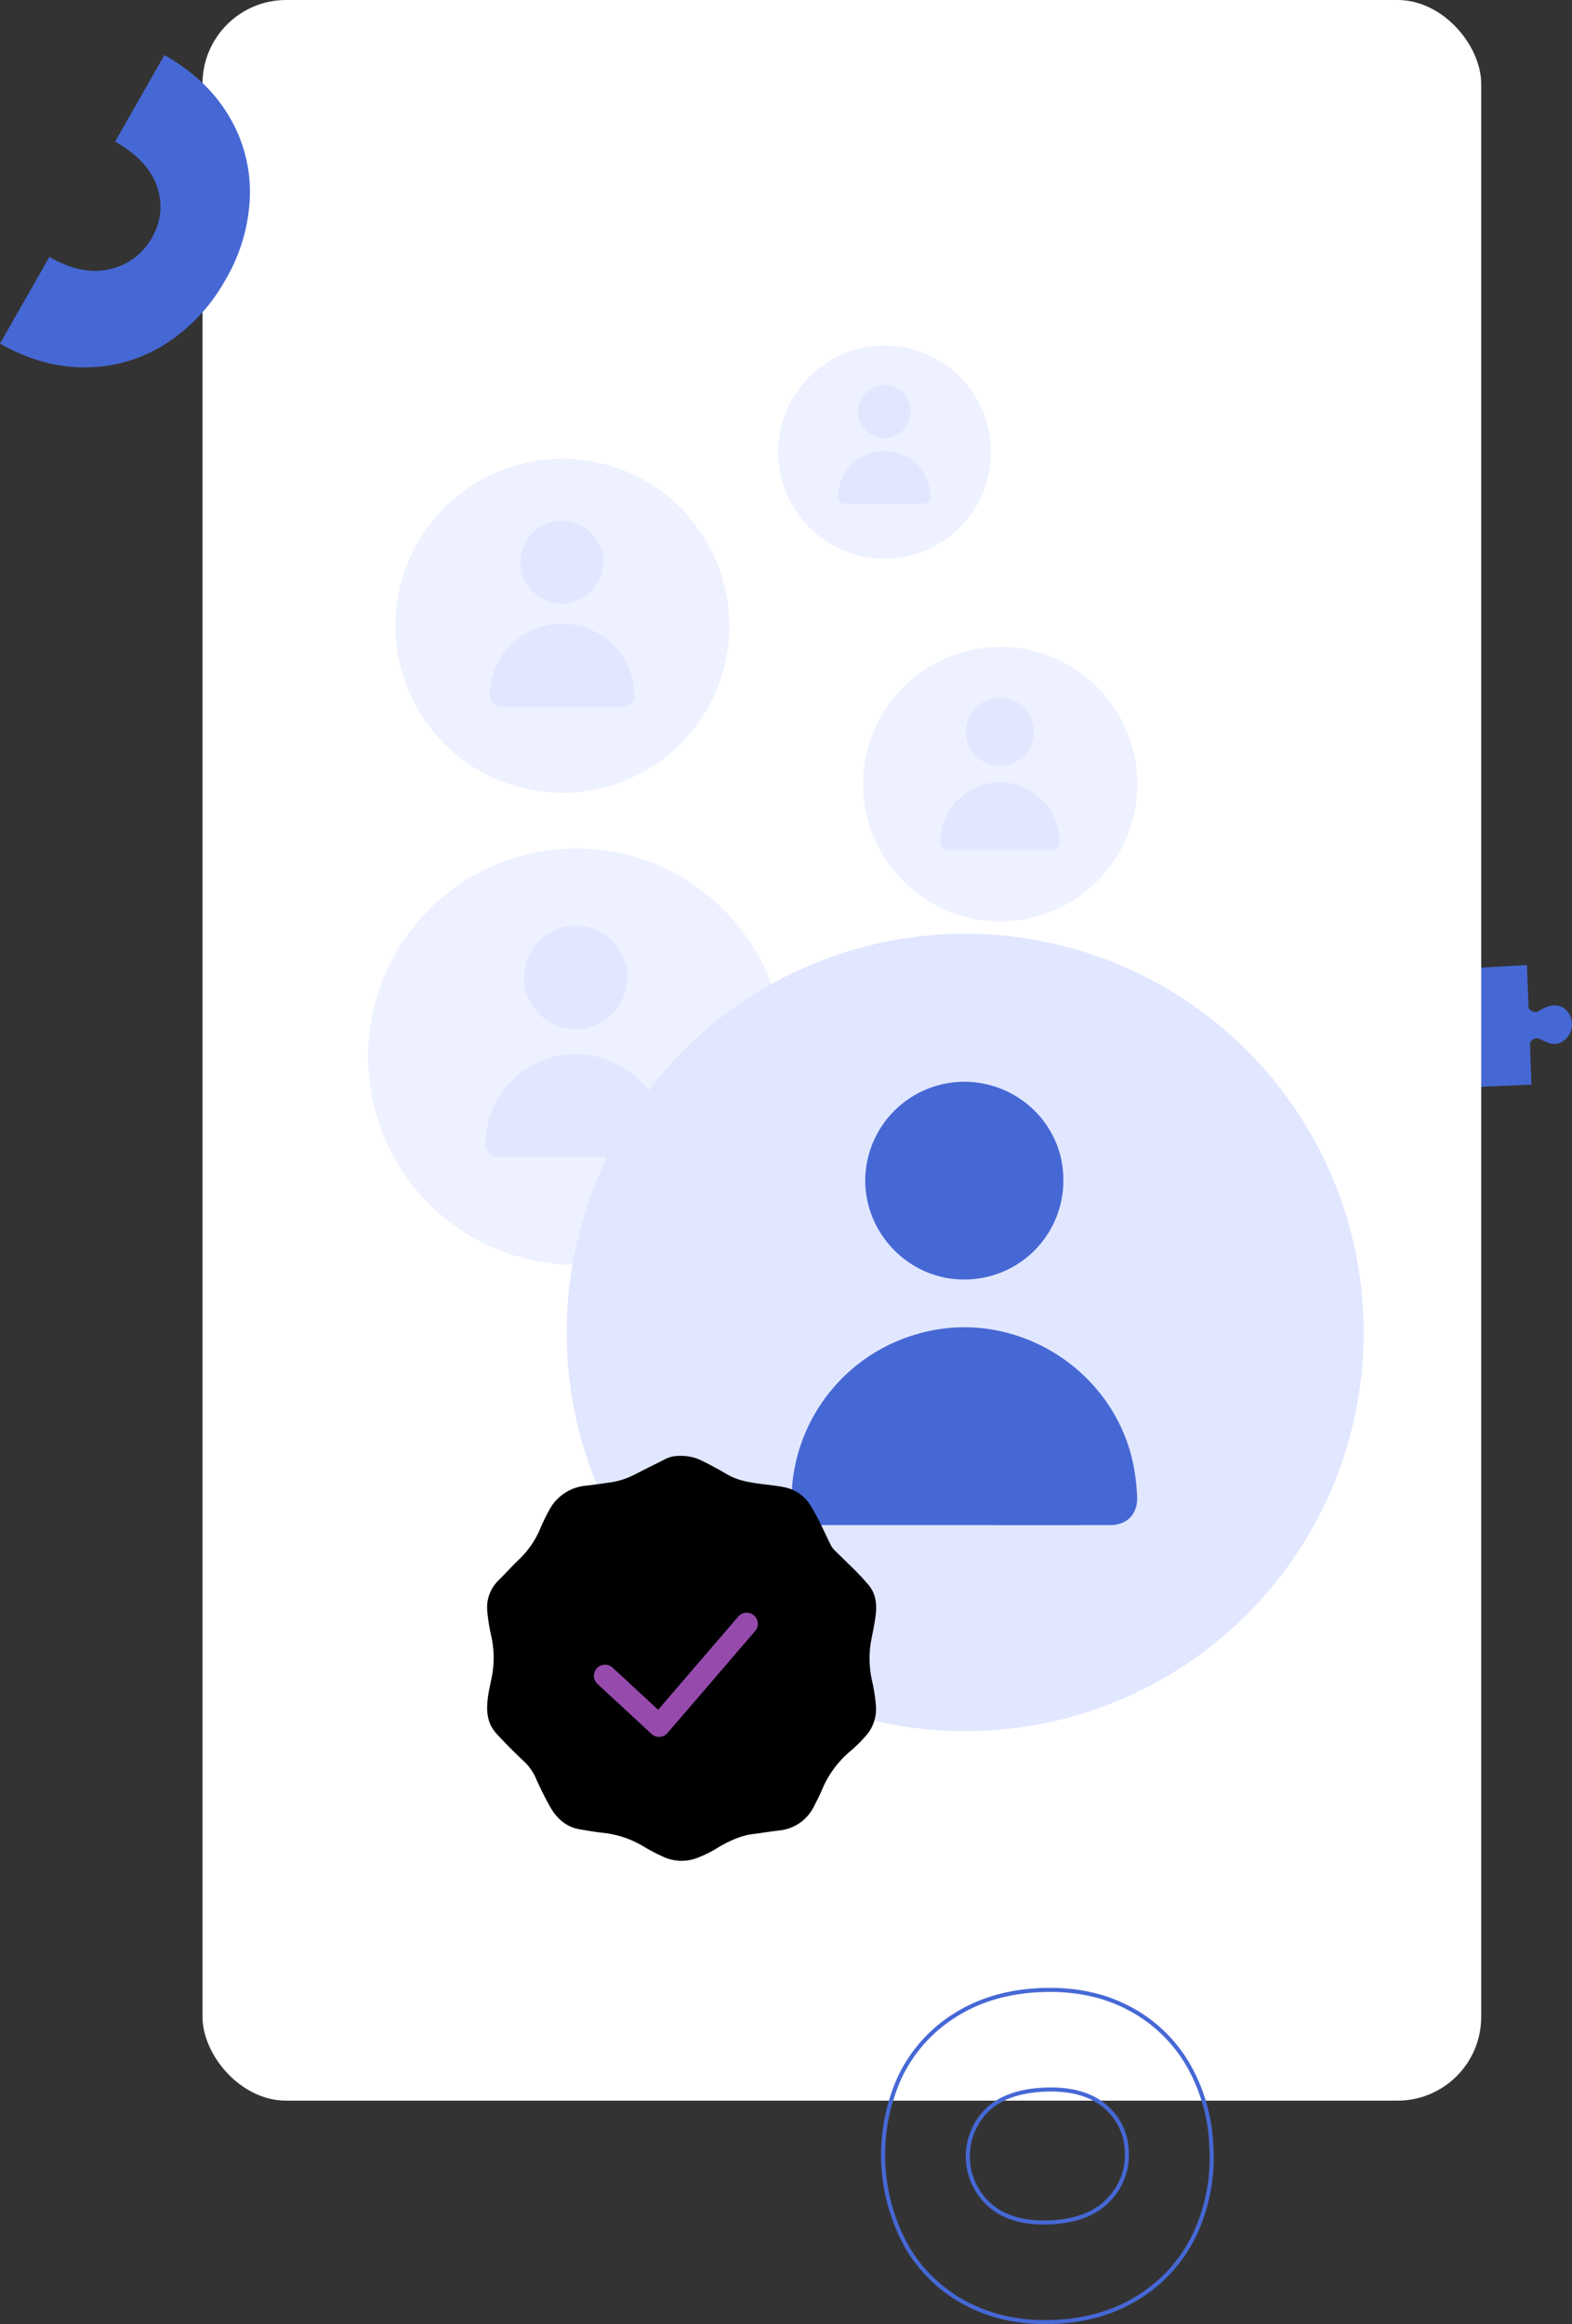 <svg xmlns="http://www.w3.org/2000/svg" width="580.262" height="857.446" viewBox="0 0 580.262 857.446">
    <rect x="0" y="0" width="580.262" height="857.446" fill="#333333" stroke="none"/>
    <defs>
        <style>
            .cls-1{fill:#4668d5}.cls-4{fill:#eef1ff}.cls-5{fill:#e1e7ff}
        </style>
    </defs>
    <g id="Group_100" transform="translate(-1143.252 -507.5)">
        <path id="Path_1" d="M3750.523 4336.858l.157 4.081 41.1-1.81-.55-15.18a2.715 2.715 0 0 1 1.684-1.718 2.685 2.685 0 0 1 2.123.148c2.678 1.4 5.3 2.622 8.172.905a7.554 7.554 0 0 0 2.447-10.323c-2.707-4.211-7.291-3.509-10.94-1.053a2.668 2.668 0 0 1-2.244.351 2.607 2.607 0 0 1-1.758-1.588l-.4-10.582-.2-5.06-41.1 2.29 1.507 39.539z" class="cls-1" transform="translate(-2083.243 -3431.5)"/>
        <rect id="Rectangle_7" width="472" height="775" fill="#fff" rx="30.903" transform="translate(1218 507.5)"/>
        <path id="Path_2" d="M3240.1 4065.759q15.792 8.992 31.856 8.771a55.054 55.054 0 0 0 29.411-8.756 66.3 66.3 0 0 0 21.961-23.564 64.877 64.877 0 0 0 9-30.74 54.062 54.062 0 0 0-7.577-29.382q-7.976-13.665-23.953-22.782l-18.214 31.936q12.285 7 15.522 16.728a22.369 22.369 0 0 1-1.942 18.751 23.539 23.539 0 0 1-15.325 11.532q-10.242 2.568-22.525-4.444l-18.213 31.95z" class="cls-1" transform="translate(-2096.846 -3431.5)"/>
        <path id="Path_6" fill="none" stroke="#4668d5" stroke-miterlimit="10" stroke-width="1.5px" d="M3673.656 4731.3a65.215 65.215 0 0 0-8.757-30.8 54.289 54.289 0 0 0-22.063-20.8q-14.07-7.308-32.44-6.481-18.132.8-31.623 9.419a54.4 54.4 0 0 0-20.226 22.9 69.686 69.686 0 0 0 2.759 62.47 54.5 54.5 0 0 0 22.168 21.01q14.187 7.4 32.329 6.6 18.164-.8 31.638-9.538a55.1 55.1 0 0 0 20.218-23.08 66.6 66.6 0 0 0 5.997-31.7zm-38.048 19.372q-7.28 7.6-21.426 8.224-14.119.62-22.041-6.113a23.985 23.985 0 0 1-1.657-34.919q7.179-7.308 21.535-7.929 14.146-.62 22.051 5.892a22.225 22.225 0 0 1 8.349 16.861 23.593 23.593 0 0 1-6.811 17.986z" transform="translate(-2083.243 -3431.5)"/>
        <g id="Group_94">
            <g id="Group_2" transform="translate(1276.731 664.27)">
                <circle id="Ellipse_1" cx="61.601" cy="61.601" r="61.601" class="cls-4" transform="translate(0 119.906) rotate(-76.717)"/>
                <g id="Group_1" transform="translate(47.265 35.375)">
                    <path id="Path_7" d="M3443.712 4199.648h-22.426a3.959 3.959 0 0 1-4.3-4.406 26.707 26.707 0 0 1 52.967-4.26 35.6 35.6 0 0 1 .451 4.15 3.947 3.947 0 0 1-4.265 4.515q-11.214.005-22.427.001z" class="cls-5" transform="translate(-3416.983 -4131.145)"/>
                    <path id="Path_8" d="M3443.7 4131.145a15.273 15.273 0 1 1-15.319 15.285 15.235 15.235 0 0 1 15.319-15.285z" class="cls-5" transform="translate(-3416.983 -4131.145)"/>
                </g>
            </g>
            <g id="Group_4" transform="translate(1440.864 725.195)">
                <circle id="Ellipse_2" cx="50.626" cy="50.626" r="50.626" class="cls-4" transform="translate(0 71.596) rotate(-45)"/>
                <g id="Group_3" transform="translate(49.536 39.765)">
                    <path id="Path_9" d="M3595.611 4252.758h-18.431a3.253 3.253 0 0 1-3.535-3.62 21.95 21.95 0 0 1 43.531-3.5 29.5 29.5 0 0 1 .371 3.41 3.244 3.244 0 0 1-3.506 3.711q-9.215.002-18.43-.001z" class="cls-5" transform="translate(-3573.643 -4196.46)"/>
                    <path id="Path_10" d="M3595.6 4196.46a12.552 12.552 0 1 1-12.59 12.562 12.521 12.521 0 0 1 12.59-12.562z" class="cls-5" transform="translate(-3573.643 -4196.46)"/>
                </g>
            </g>
            <g id="Group_6" transform="translate(1247.322 788.689)">
                <circle id="Ellipse_3" cx="76.824" cy="76.824" r="76.824" class="cls-4" transform="translate(0 108.646) rotate(-45)"/>
                <g id="Group_5" transform="translate(75.17 60.343)">
                    <path id="Path_11" d="M3448.287 4365.964h-27.968c-3.419 0-5.466-2.1-5.364-5.494a33.308 33.308 0 0 1 66.057-5.313 44.465 44.465 0 0 1 .563 5.176c.2 3.46-1.875 5.63-5.319 5.631q-13.984.004-27.969 0z" class="cls-5" transform="translate(-3414.951 -4280.532)"/>
                    <path id="Path_12" d="M3448.267 4280.532a19.048 19.048 0 1 1-19.1 19.063 19 19 0 0 1 19.1-19.063z" class="cls-5" transform="translate(-3414.951 -4280.532)"/>
                </g>
            </g>
            <g id="Group_10" transform="translate(1291.487 791.053)">
                <circle id="Ellipse_5" cx="147.099" cy="147.099" r="147.099" class="cls-5" transform="translate(0 208.03) rotate(-45)"/>
                <g id="Group_9" transform="translate(143.933 115.542)">
                    <path id="Path_15" d="M3582.493 4501.675h-53.553c-6.547 0-10.465-4.03-10.27-10.52a63.957 63.957 0 0 1 46.992-60.155c35.6-10.051 73.052 13.514 79.49 49.982a85.3 85.3 0 0 1 1.078 9.91c.385 6.625-3.589 10.779-10.185 10.782q-26.776.01-53.552.001z" class="cls-1" transform="translate(-3518.663 -4338.095)"/>
                    <path id="Path_16" d="M3582.454 4338.1c20.189.015 36.778 16.351 36.547 36.471a36.468 36.468 0 0 1-36.849 36.472c-19.772-.016-36.209-16.556-36.278-36.443a36.594 36.594 0 0 1 36.58-36.5z" class="cls-1" transform="translate(-3518.663 -4338.095)"/>
                </g>
            </g>
            <g id="Group_12" transform="translate(1323.054 1044.578)">
                <path id="Path_17" d="M3486.329 4476.127a16.86 16.86 0 0 1 8.155 1.839c3.125 1.557 6.2 3.209 9.2 4.981 3.487 2.058 7.322 2.789 11.231 3.347 3.276.468 6.578.72 9.833 1.386a14.733 14.733 0 0 1 10 7.235c2.751 4.528 4.831 9.4 7.2 14.118a6.3 6.3 0 0 0 1.173 1.682c3.51 3.524 7.2 6.871 10.559 10.543.676.739 1.333 1.5 1.994 2.247 2.737 3.114 3.288 6.823 2.889 10.771-.386 3.817-1.329 7.541-1.96 11.318a38.455 38.455 0 0 0 .727 14.284 61.049 61.049 0 0 1 1.279 8.593 14.91 14.91 0 0 1-3.9 11.13 52.533 52.533 0 0 1-5.7 5.572 37.321 37.321 0 0 0-10.426 14.372c-.8 1.909-1.782 3.738-2.711 5.591a16.082 16.082 0 0 1-13.248 9.214c-3.149.383-6.284.893-9.432 1.294-4.66.595-8.771 2.577-12.771 4.9a43.666 43.666 0 0 1-8.157 4.036 16.187 16.187 0 0 1-12.018-.487 72.186 72.186 0 0 1-7.7-4.039 36.52 36.52 0 0 0-15.037-4.9c-2.74-.294-5.46-.8-8.182-1.256-5.067-.848-8.487-3.938-10.952-8.232a124.854 124.854 0 0 1-5.579-11.224 19.1 19.1 0 0 0-4.576-6.043c-3.381-3.211-6.69-6.493-9.819-9.96s-3.6-7.563-3.189-11.915c.315-3.373 1.2-6.653 1.8-9.979a37.374 37.374 0 0 0-.345-13.677 66.856 66.856 0 0 1-1.586-10.112 13.975 13.975 0 0 1 4.307-10.821c2.645-2.63 5.144-5.41 7.846-7.979a33.379 33.379 0 0 0 7.555-11.274 67.6 67.6 0 0 1 3.241-6.6 16.976 16.976 0 0 1 13.506-8.964c3.118-.362 6.226-.81 9.332-1.261a27.53 27.53 0 0 0 8.529-2.787c3.572-1.813 7.147-3.623 10.741-5.394a11.244 11.244 0 0 1 6.191-1.549z" transform="translate(-3415.069 -4476.078)"/>
                <g id="Group_11" transform="translate(39.431 57.892)">
                    <path id="Path_18" fill="#964bac" d="M3478.54 4579.793a4.108 4.108 0 0 1-2.787-1.091l-19.935-18.431a4.1 4.1 0 1 1 5.574-6.027l16.81 15.542 29.572-34.387a4.105 4.105 0 0 1 6.225 5.353l-32.347 37.613a4.1 4.1 0 0 1-2.878 1.421c-.074.005-.157.007-.234.007z" transform="translate(-3454.5 -4533.97)"/>
                </g>
            </g>
        </g>
        <g id="Group_8" transform="translate(1414.178 618.723)">
            <circle id="Ellipse_4" cx="39.297" cy="39.297" r="39.297" class="cls-4" transform="translate(0 55.575) rotate(-45)"/>
            <g id="Group_7" transform="translate(38.451 30.866)">
                <path id="Path_13" d="M3560.228 4124.789h-14.306a2.527 2.527 0 0 1-2.744-2.811 17.038 17.038 0 0 1 33.79-2.717 22.915 22.915 0 0 1 .288 2.647 2.518 2.518 0 0 1-2.721 2.88q-7.153.004-14.307.001z" class="cls-5" transform="translate(-3543.176 -4081.089)"/>
                <path id="Path_14" d="M3560.218 4081.089a9.744 9.744 0 1 1-.081 19.487 9.744 9.744 0 0 1 .081-19.487z" class="cls-5" transform="translate(-3543.176 -4081.089)"/>
            </g>
        </g>
    </g>
</svg>
